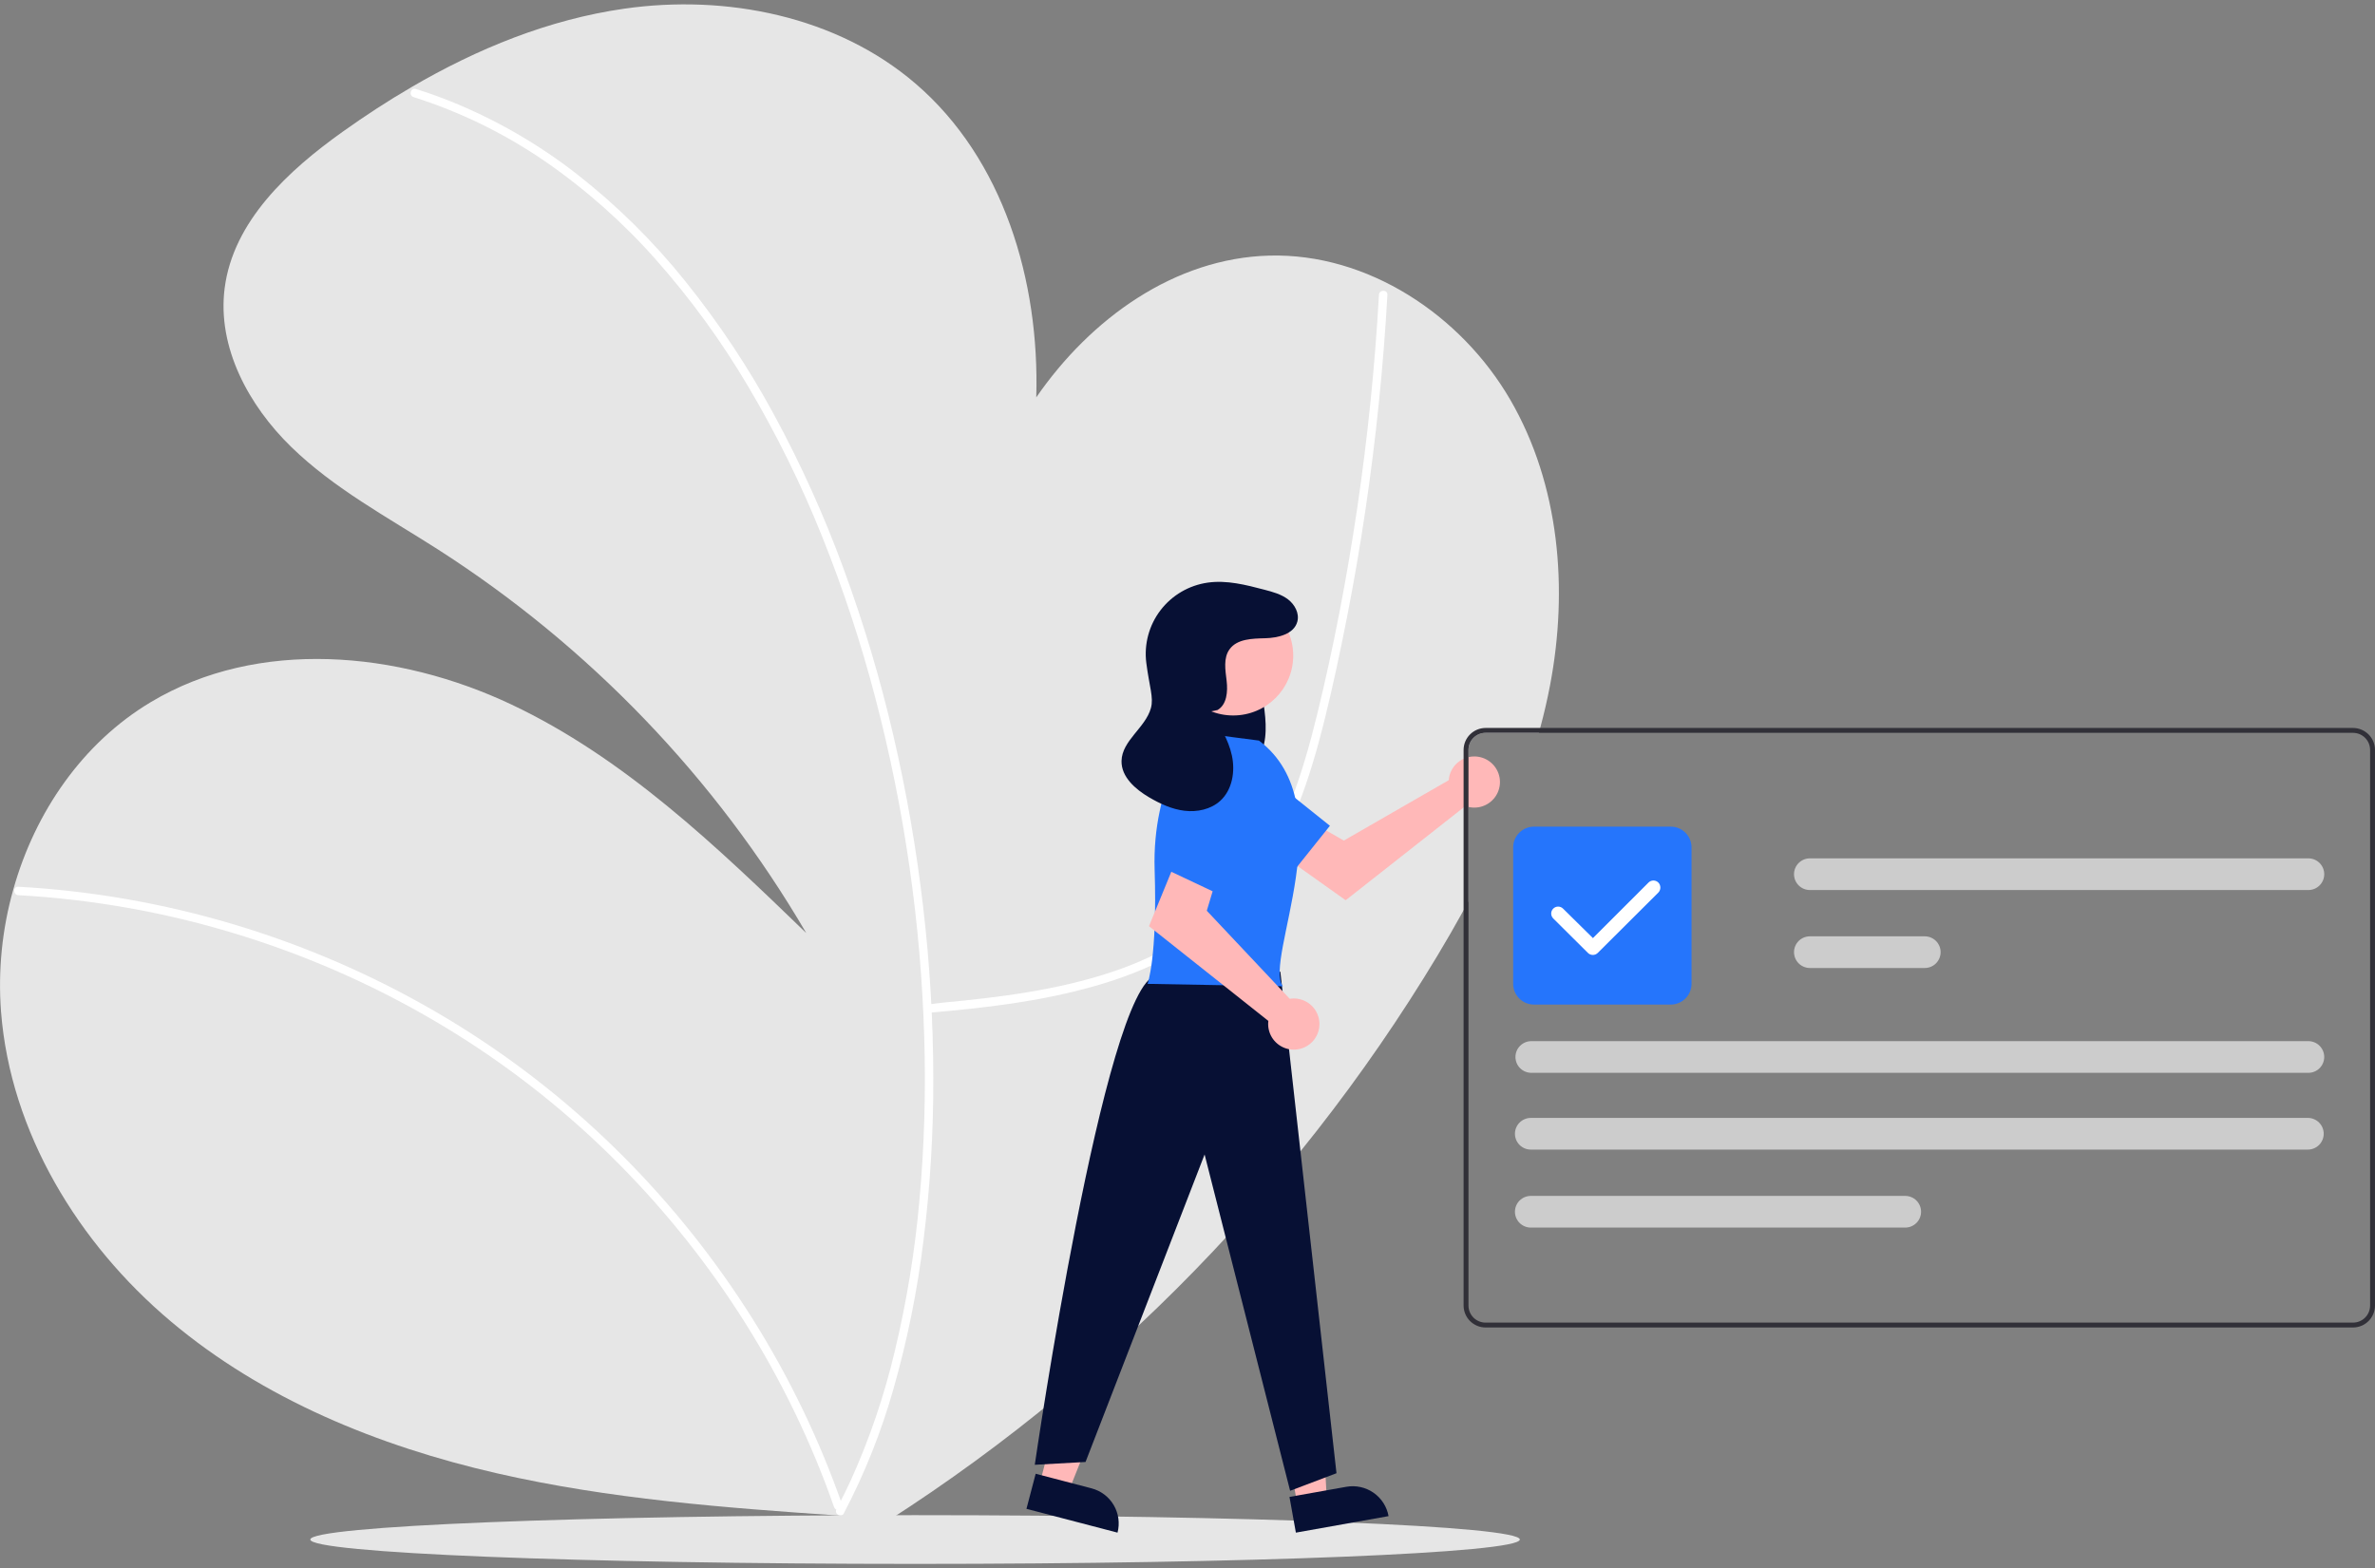 <svg width="271" height="179" viewBox="0 0 271 179" fill="none" xmlns="http://www.w3.org/2000/svg">
<rect x="0" y="0" width="271" height="179" fill="#808080" stroke="none"/>
<g clip-path="url(#clip0_4876_76981)">
<path d="M176.868 78.222C176.555 79.861 176.181 81.483 175.744 83.088C175.697 83.274 175.644 83.457 175.591 83.644H169.516C168.998 83.644 168.502 83.85 168.136 84.215C167.77 84.58 167.565 85.075 167.564 85.591V102.871C167.38 103.213 167.193 103.553 167.006 103.892C166.042 105.644 165.038 107.377 164.012 109.088C147.282 136.893 123.948 160.16 96.07 176.837L97.721 173.12C97.115 173.078 96.508 173.037 95.903 172.995C82.729 172.097 69.511 171.101 56.647 168.147C43.189 165.056 30.024 159.696 19.477 150.808C8.926 141.918 1.192 129.222 0.119 115.486C-0.239 110.765 0.24 106.019 1.533 101.464C4.006 92.696 9.409 84.807 17.204 80.139C29.449 72.809 45.422 74.303 58.331 80.4C71.237 86.495 81.742 96.584 91.999 106.498C81.643 88.78 67.224 73.763 49.925 62.681C44.193 59.02 38.109 55.76 33.236 51.017C28.365 46.277 24.771 39.632 25.633 32.897C26.611 25.259 32.882 19.462 39.163 14.992C41.672 13.206 44.262 11.512 46.933 9.954C54.469 5.548 62.622 2.223 71.231 0.991C82.894 -0.681 95.49 1.856 104.431 9.512C114.504 18.138 118.636 32.049 118.243 45.356C124.449 36.355 134.021 29.465 144.83 29.173C156.052 28.872 166.719 35.946 172.34 45.643C177.958 55.337 178.967 67.221 176.868 78.222Z" fill="#E6E6E6"/>
<path d="M105.869 115.607C112.441 115.03 118.513 114.355 124.882 112.557C131.056 110.814 136.997 107.896 141.391 103.132C146.118 98.007 148.67 91.352 150.471 84.728C151.474 81.034 152.299 77.289 153.077 73.542C153.922 69.477 154.672 65.394 155.328 61.294C156.634 53.131 157.567 44.92 158.125 36.66C158.193 35.658 158.255 34.655 158.311 33.652C158.346 33.033 157.381 33.035 157.346 33.652C156.887 41.793 156.062 49.902 154.869 57.98C153.692 65.916 152.187 73.818 150.277 81.612C148.658 88.215 146.563 94.921 142.413 100.417C138.521 105.571 132.899 108.939 126.83 110.953C120.653 113.003 114.141 113.821 107.687 114.429C106.895 114.504 106.661 114.575 105.869 114.645C105.255 114.698 105.249 115.661 105.869 115.607Z" fill="white"/>
<path d="M2.09 102.174C10.382 102.633 18.591 104.076 26.541 106.473C34.495 108.865 42.138 112.184 49.313 116.362C56.245 120.403 62.681 125.237 68.489 130.767C74.126 136.138 79.15 142.114 83.469 148.588C87.807 155.077 91.403 162.031 94.188 169.32C94.527 170.213 94.854 171.109 95.169 172.01C95.372 172.592 96.304 172.342 96.099 171.755C93.493 164.312 90.059 157.184 85.859 150.506C81.66 143.827 76.732 137.633 71.166 132.038C65.51 126.356 59.216 121.344 52.408 117.102C38.113 108.218 21.91 102.844 5.129 101.42C4.117 101.336 3.104 101.266 2.09 101.211C1.469 101.177 1.471 102.14 2.09 102.174Z" fill="white"/>
<path d="M47.191 11.082C52.494 12.764 57.52 15.215 62.108 18.355C66.797 21.585 71.073 25.374 74.842 29.637C78.813 34.122 82.344 38.977 85.386 44.136C88.612 49.582 91.415 55.268 93.77 61.142C96.194 67.173 98.233 73.351 99.875 79.639C101.544 86.001 102.847 92.454 103.779 98.965C104.706 105.406 105.267 111.895 105.46 118.4C105.653 124.62 105.469 130.847 104.908 137.045C104.394 142.827 103.456 148.564 102.102 154.209C100.899 159.308 99.204 164.279 97.04 169.052C96.539 170.135 96.007 171.203 95.445 172.256C95.153 172.803 95.986 173.29 96.278 172.742C98.669 168.183 100.578 163.389 101.975 158.436C103.542 152.922 104.678 147.296 105.372 141.607C106.142 135.435 106.517 129.22 106.495 123C106.481 116.466 106.091 109.938 105.327 103.448C104.563 96.877 103.428 90.355 101.929 83.912C100.433 77.458 98.535 71.103 96.246 64.885C94.041 58.865 91.4 53.014 88.345 47.376C85.435 41.995 82.043 36.889 78.212 32.118C74.574 27.575 70.42 23.468 65.834 19.879C61.412 16.429 56.526 13.617 51.318 11.525C50.046 11.02 48.756 10.563 47.448 10.154C46.854 9.968 46.6 10.896 47.191 11.082Z" fill="white"/>
<path d="M104.414 178.5C142.525 178.5 173.419 177.255 173.419 175.718C173.419 174.182 142.525 172.937 104.414 172.937C66.304 172.937 35.41 174.182 35.41 175.718C35.41 177.255 66.304 178.5 104.414 178.5Z" fill="#E6E6E6"/>
<path d="M165.378 88.593C165.344 88.743 165.322 88.895 165.312 89.049L153.335 95.942L150.424 94.27L147.32 98.324L153.548 102.752L167.212 91.998C167.769 92.203 168.376 92.235 168.952 92.088C169.527 91.942 170.045 91.623 170.435 91.176C170.825 90.729 171.069 90.174 171.135 89.585C171.202 88.995 171.086 88.4 170.805 87.878C170.524 87.356 170.09 86.931 169.561 86.661C169.032 86.391 168.433 86.287 167.844 86.365C167.255 86.442 166.704 86.697 166.263 87.095C165.823 87.493 165.514 88.015 165.378 88.593Z" fill="#FFB8B8"/>
<path d="M138.102 92.822L147.532 99.528L151.75 94.252L142.583 86.913C142.188 86.597 141.733 86.365 141.246 86.231C140.759 86.097 140.249 86.063 139.748 86.132C139.247 86.201 138.766 86.372 138.333 86.633C137.901 86.895 137.526 87.242 137.233 87.652C136.661 88.453 136.431 89.447 136.594 90.417C136.757 91.386 137.299 92.251 138.102 92.822Z" fill="#2575FC"/>
<path d="M118.637 169.337L121.943 170.202L126.859 157.889L121.979 156.613L118.637 169.337Z" fill="#FFB8B8"/>
<path d="M127.516 174.932L117.124 172.215L118.176 168.21L124.553 169.877C125.618 170.155 126.528 170.844 127.084 171.792C127.639 172.74 127.795 173.87 127.516 174.932Z" fill="#071034"/>
<path d="M148.029 171.686L151.394 171.087L150.677 157.852L145.711 158.737L148.029 171.686Z" fill="#FFB8B8"/>
<path d="M158.441 173.047L147.866 174.932L147.136 170.856L153.626 169.699C154.162 169.603 154.712 169.614 155.245 169.731C155.777 169.847 156.281 170.067 156.729 170.378C157.176 170.689 157.557 171.085 157.851 171.543C158.145 172.001 158.346 172.512 158.441 173.047Z" fill="#071034"/>
<path d="M141.403 74.356C142.232 74.558 142.907 75.401 143.312 76.377C143.685 77.403 143.938 78.469 144.066 79.553C144.384 81.571 144.69 83.757 144.031 85.626C143.26 87.817 141.204 88.965 139.42 88.426C137.637 87.886 136.218 85.862 135.734 83.531C135.292 81.177 135.577 78.744 136.549 76.554C137.056 75.403 137.754 74.341 138.682 73.822C139.137 73.547 139.68 73.455 140.2 73.563C140.721 73.671 141.182 73.972 141.489 74.406" fill="#071034"/>
<path d="M146.094 110.905L152.5 168.151L147.209 170.155L137.451 131.768L123.866 166.867L118.074 167.188C118.074 167.188 126.02 112.574 131.909 111.333L146.094 110.905Z" fill="#071034"/>
<path d="M140.715 81.662C144.497 81.662 147.563 78.603 147.563 74.83C147.563 71.057 144.497 67.998 140.715 67.998C136.933 67.998 133.867 71.057 133.867 74.83C133.867 78.603 136.933 81.662 140.715 81.662Z" fill="#FFB8B8"/>
<path d="M143.654 84.528L136.254 83.565C136.254 83.565 131.428 89.344 131.75 99.295C132.071 109.246 130.945 112.295 130.945 112.295L146.375 112.574C144.144 109.514 153.473 91.94 143.654 84.528Z" fill="#2575FC"/>
<path d="M147.628 113.965C147.474 113.966 147.32 113.979 147.168 114.004L137.701 103.949L138.666 100.739L134.001 98.653L131.105 105.715L144.726 116.524C144.652 117.113 144.761 117.709 145.035 118.235C145.31 118.761 145.739 119.19 146.265 119.467C146.79 119.743 147.388 119.854 147.978 119.783C148.568 119.712 149.122 119.464 149.568 119.072C150.013 118.679 150.328 118.161 150.47 117.585C150.613 117.01 150.577 116.404 150.366 115.85C150.156 115.295 149.781 114.818 149.292 114.481C148.803 114.145 148.223 113.964 147.628 113.965Z" fill="#FFB8B8"/>
<path d="M137.26 88.44L132.875 99.134L138.988 102.023L144.051 91.44C144.268 90.985 144.391 90.49 144.41 89.986C144.43 89.482 144.346 88.979 144.163 88.508C143.981 88.038 143.705 87.609 143.351 87.249C142.997 86.888 142.573 86.604 142.105 86.413C141.653 86.229 141.17 86.135 140.682 86.137C140.194 86.139 139.711 86.237 139.261 86.426C138.811 86.614 138.403 86.889 138.06 87.234C137.716 87.58 137.444 87.99 137.26 88.44Z" fill="#2575FC"/>
<path d="M138.923 81.041C139.996 80.424 140.11 78.934 139.965 77.707C139.819 76.48 139.575 75.111 140.298 74.108C141.161 72.91 142.895 72.886 144.373 72.847C145.851 72.808 147.651 72.376 148.033 70.952C148.286 70.01 147.745 69 146.968 68.409C146.191 67.818 145.22 67.557 144.275 67.309C142.162 66.753 139.98 66.193 137.816 66.498C135.673 66.801 133.735 67.933 132.422 69.65C131.109 71.367 130.527 73.53 130.801 75.672C131.151 78.413 131.659 79.609 131.325 80.818C130.704 83.068 128.027 84.514 127.973 86.847C127.932 88.673 129.548 90.081 131.124 91.008C132.375 91.743 133.725 92.367 135.166 92.539C136.607 92.711 138.159 92.381 139.233 91.407C140.617 90.15 140.96 88.05 140.563 86.224C140.166 84.399 139.147 82.778 138.14 81.204" fill="#071034"/>
<path d="M268.489 83.087H169.513C168.848 83.088 168.21 83.353 167.74 83.822C167.27 84.291 167.005 84.927 167.004 85.591V149.014C167.005 149.677 167.27 150.314 167.74 150.783C168.21 151.252 168.848 151.516 169.513 151.517H268.489C269.154 151.516 269.792 151.252 270.262 150.783C270.733 150.314 270.997 149.677 270.998 149.014V85.591C270.997 84.927 270.733 84.291 270.262 83.822C269.792 83.353 269.154 83.088 268.489 83.087ZM270.441 149.014C270.44 149.53 270.234 150.025 269.868 150.39C269.503 150.755 269.006 150.96 268.489 150.961H169.513C168.996 150.96 168.5 150.755 168.134 150.39C167.768 150.025 167.562 149.53 167.562 149.014V85.591C167.562 85.075 167.768 84.58 168.134 84.215C168.5 83.85 168.996 83.644 169.513 83.644H268.489C269.006 83.644 269.503 83.85 269.868 84.215C270.234 84.58 270.44 85.075 270.441 85.591V149.014Z" fill="#313038"/>
<path d="M190.643 114.658H175.03C174.402 114.658 173.799 114.408 173.355 113.965C172.911 113.522 172.661 112.921 172.66 112.294V96.716C172.661 96.09 172.911 95.489 173.355 95.045C173.799 94.602 174.402 94.353 175.03 94.352H190.643C191.271 94.353 191.874 94.602 192.318 95.045C192.762 95.489 193.012 96.09 193.013 96.716V112.294C193.012 112.921 192.762 113.522 192.318 113.965C191.874 114.408 191.271 114.658 190.643 114.658Z" fill="#2575FC"/>
<path fill-rule="evenodd" clip-rule="evenodd" d="M182.312 108.764L189.223 101.877C189.533 101.567 189.533 101.041 189.224 100.732C188.915 100.423 188.413 100.423 188.104 100.732L181.762 107.073L178.352 103.708L178.351 103.707C178.042 103.399 177.54 103.399 177.232 103.708C176.922 104.017 176.923 104.52 177.232 104.829L181.192 108.764C181.501 109.073 182.003 109.073 182.312 108.764ZM188.355 100.908C188.548 100.753 188.832 100.765 189.011 100.944C189.203 101.136 189.203 101.472 189.011 101.664L182.099 108.552C182.087 108.565 182.073 108.577 182.06 108.588C182.074 108.577 182.087 108.565 182.1 108.552L189.012 101.664C189.204 101.472 189.204 101.136 189.012 100.944C188.832 100.765 188.548 100.753 188.355 100.908ZM177.482 103.885C177.675 103.729 177.96 103.741 178.139 103.92L181.763 107.496L181.764 107.496L178.14 103.92C177.96 103.74 177.675 103.729 177.482 103.885Z" fill="white"/>
<path d="M263.336 131.212H174.676C174.195 131.212 173.734 131.022 173.394 130.683C173.054 130.344 172.863 129.884 172.863 129.404C172.863 128.925 173.054 128.465 173.394 128.126C173.734 127.787 174.195 127.596 174.676 127.596H263.336C263.816 127.596 264.277 127.787 264.617 128.126C264.957 128.465 265.148 128.925 265.148 129.404C265.148 129.884 264.957 130.344 264.617 130.683C264.277 131.022 263.816 131.212 263.336 131.212Z" fill="#CCCCCC"/>
<path d="M263.394 122.45H174.734C174.253 122.45 173.793 122.26 173.453 121.921C173.113 121.582 172.922 121.122 172.922 120.642C172.922 120.163 173.113 119.703 173.453 119.364C173.793 119.024 174.253 118.834 174.734 118.834H263.394C263.875 118.834 264.336 119.024 264.676 119.364C265.016 119.703 265.206 120.163 265.206 120.642C265.206 121.122 265.016 121.582 264.676 121.921C264.336 122.26 263.875 122.45 263.394 122.45Z" fill="#CCCCCC"/>
<path d="M219.623 110.486H206.519C206.039 110.486 205.578 110.295 205.238 109.956C204.898 109.617 204.707 109.157 204.707 108.678C204.707 108.198 204.898 107.738 205.238 107.399C205.578 107.06 206.039 106.87 206.519 106.87H219.623C220.104 106.87 220.565 107.06 220.905 107.399C221.244 107.738 221.435 108.198 221.435 108.678C221.435 109.157 221.244 109.617 220.905 109.956C220.565 110.295 220.104 110.486 219.623 110.486Z" fill="#CCCCCC"/>
<path d="M263.396 101.587H206.519C206.039 101.587 205.578 101.397 205.238 101.058C204.898 100.719 204.707 100.259 204.707 99.779C204.707 99.3 204.898 98.84 205.238 98.501C205.578 98.162 206.039 97.971 206.519 97.971H263.396C263.876 97.971 264.337 98.162 264.677 98.501C265.017 98.84 265.208 99.3 265.208 99.779C265.208 100.259 265.017 100.719 264.677 101.058C264.337 101.397 263.876 101.587 263.396 101.587Z" fill="#CCCCCC"/>
<path d="M217.392 140.114H174.676C174.195 140.114 173.734 139.923 173.394 139.584C173.054 139.245 172.863 138.785 172.863 138.306C172.863 137.826 173.054 137.366 173.394 137.027C173.734 136.688 174.195 136.498 174.676 136.498H217.392C217.873 136.498 218.334 136.688 218.674 137.027C219.014 137.366 219.204 137.826 219.204 138.306C219.204 138.785 219.014 139.245 218.674 139.584C218.334 139.923 217.873 140.114 217.392 140.114Z" fill="#CCCCCC"/>
</g>
<defs>
<clipPath id="clip0_4876_76981">
<rect width="271" height="178" fill="white" transform="translate(0 0.5)"/>
</clipPath>
</defs>
</svg>
